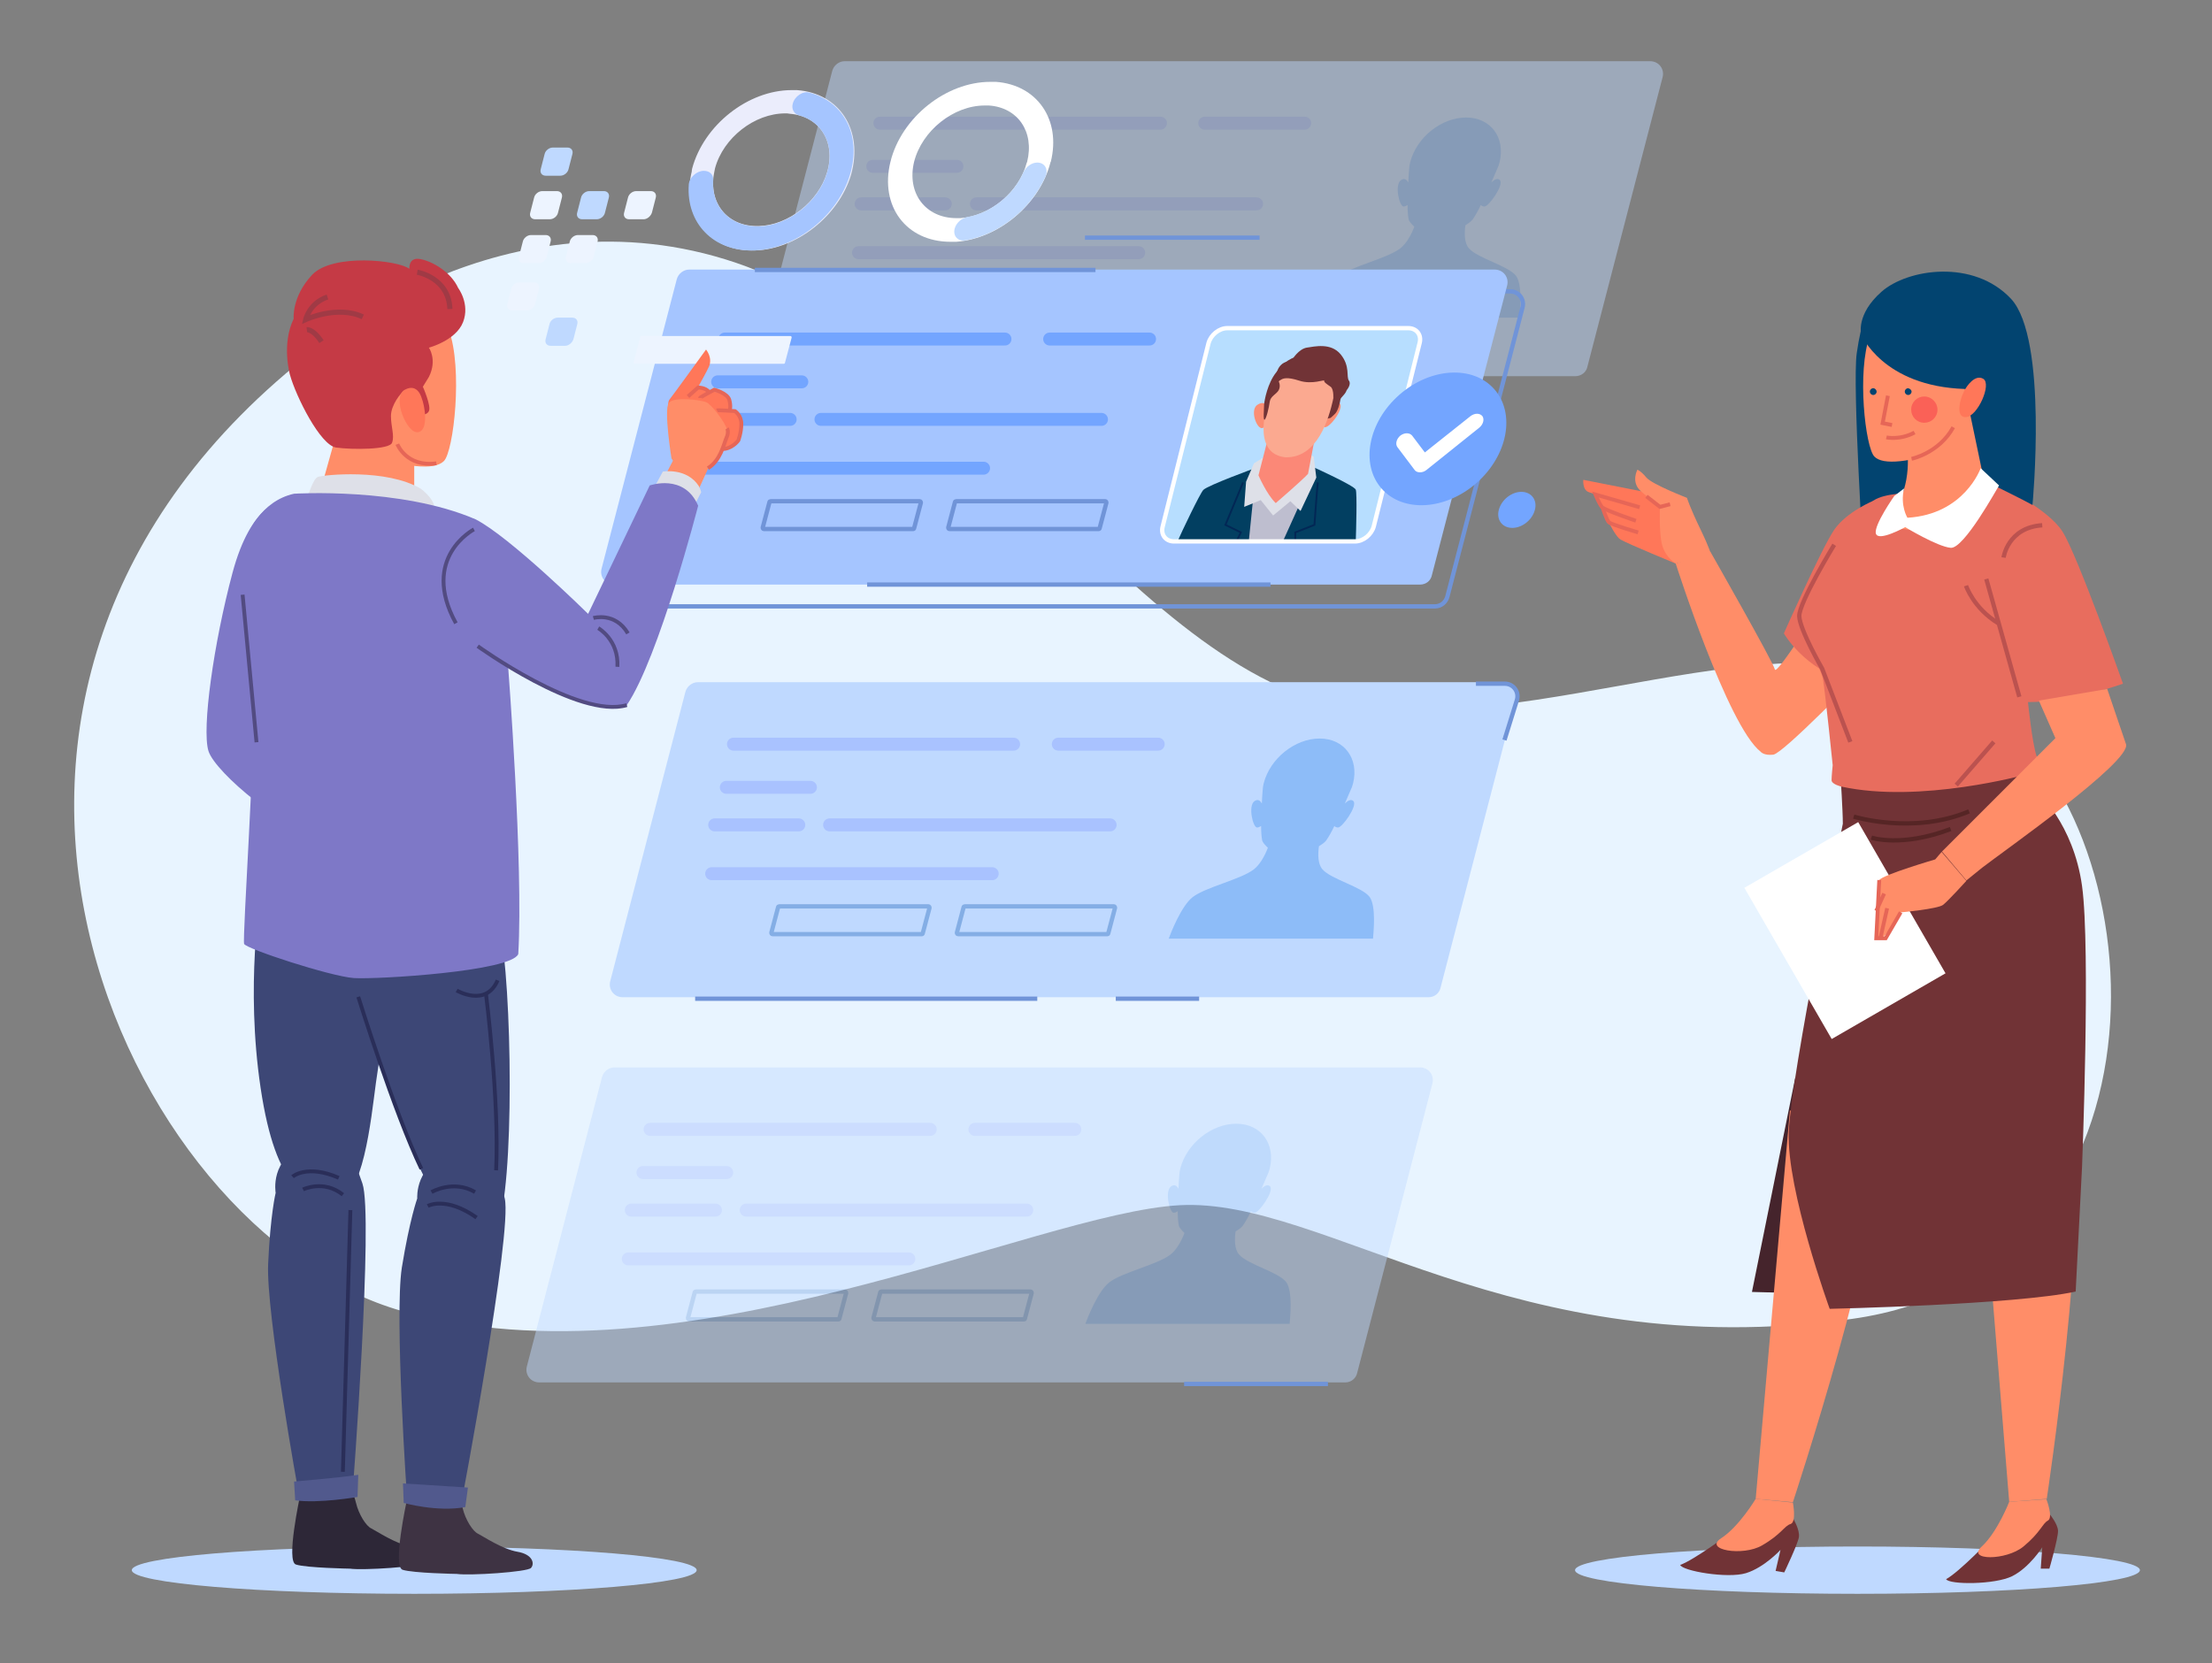 <?xml version="1.0" encoding="utf-8"?>
<!-- Generator: Adobe Illustrator 24.1.1, SVG Export Plug-In . SVG Version: 6.00 Build 0)  -->
<svg version="1.1" id="Layer_1" xmlns="http://www.w3.org/2000/svg" xmlns:xlink="http://www.w3.org/1999/xlink" x="0px" y="0px"
	 viewBox="0 0 589 443" style="enable-background:new 0 0 589 443;" xml:space="preserve">
<rect x="0" y="0" width="589" height="443" fill="#808080" stroke="none"/>
<style type="text/css">
	.st0{fill:#E8F4FF;}
	.st1{opacity:0.46;}
	.st2{fill:#BFD9FF;}
	.st3{fill:none;stroke:#A9C2FF;stroke-width:3.446;stroke-linecap:round;stroke-linejoin:round;stroke-miterlimit:10;}
	.st4{fill:none;stroke:#84AEE5;stroke-width:1.149;stroke-miterlimit:10;}
	.st5{fill:#8DBCF8;}
	.st6{fill:none;stroke:#7094D8;stroke-width:1.149;stroke-miterlimit:10;}
	.st7{fill:#A5C5FF;}
	.st8{fill:#B7DEFF;}
	.st9{fill:#023F61;}
	.st10{fill:#BEBECF;}
	.st11{fill:#DEE0E8;}
	.st12{fill:#FB8E74;}
	.st13{fill:#FB8877;}
	.st14{fill:#713336;}
	.st15{fill:#FBA990;}
	.st16{fill:none;stroke:#022755;stroke-width:0.488;stroke-miterlimit:10;}
	.st17{fill:none;stroke:#FFFFFF;stroke-width:1.149;stroke-miterlimit:10;}
	.st18{fill:none;stroke:#73A5FF;stroke-width:3.446;stroke-linecap:round;stroke-linejoin:round;stroke-miterlimit:10;}
	.st19{fill:#EDF4FF;}
	.st20{fill:#EBEDFC;}
	.st21{fill:#FFFFFF;}
	.st22{fill:#73A5FF;}
	.st23{fill:#024470;}
	.st24{fill:#45242C;}
	.st25{fill:#FF8D68;}
	.st26{fill:#FF7759;}
	.st27{fill:#E86D5E;}
	.st28{fill:none;stroke:#BB524F;stroke-width:1.149;stroke-miterlimit:10;}
	.st29{fill:none;stroke:#E66657;stroke-width:1.026;stroke-miterlimit:10;}
	.st30{fill:#FA6157;}
	.st31{fill:none;stroke:#562525;stroke-width:1.149;stroke-miterlimit:10;}
	.st32{fill:#2D2737;}
	.st33{fill:#3D4776;}
	.st34{fill:#51598D;}
	.st35{fill:#7E78C7;}
	.st36{fill:#C53A45;}
	.st37{fill:#3E3343;}
	.st38{fill:none;stroke:#2A2E59;stroke-width:1.026;stroke-miterlimit:10;}
	.st39{fill:none;stroke:#524B81;stroke-width:1.026;stroke-miterlimit:10;}
	.st40{fill:none;stroke:#A03A45;stroke-width:1.368;stroke-miterlimit:10;}
</style>
<g>
	<path class="st0" d="M84.1,93c0,0,50.2-43.9,111.9-23s109.8,116.1,169.4,119.2c59.6,3.1,115-29.3,162.1-1
		c47.1,28.2,55.4,150.6-34.5,163.1S352.8,318.9,314.1,321c-38.7,2.1-132.8,49.1-207,28.2S-34.1,184,84.1,93z"/>
	<g>
		<g>
			<g class="st1">
				<path class="st2" d="M419.4,100.2H204.9c-2.3,0-3.9-2.1-3.3-4.3l20-77c0.4-1.5,1.8-2.6,3.3-2.6h214.5c2.3,0,3.9,2.1,3.3,4.3
					l-20,77C422.4,99.2,421,100.2,419.4,100.2z"/>
				<g>
					<line class="st3" x1="234.3" y1="32.8" x2="309" y2="32.8"/>
					<line class="st3" x1="228.6" y1="67.3" x2="303.2" y2="67.3"/>
					<line class="st3" x1="260" y1="54.3" x2="334.6" y2="54.3"/>
					<line class="st3" x1="232.4" y1="44.3" x2="254.8" y2="44.3"/>
					<line class="st3" x1="229.3" y1="54.3" x2="251.7" y2="54.3"/>
					<line class="st3" x1="320.8" y1="32.8" x2="347.4" y2="32.8"/>
					<path class="st4" d="M333.9,83.5h-39.7c-0.2,0-0.3-0.2-0.3-0.4l1.8-6.8c0-0.1,0.2-0.2,0.3-0.2h39.7c0.2,0,0.3,0.2,0.3,0.4
						l-1.8,6.8C334.1,83.4,334,83.5,333.9,83.5z"/>
					<path class="st4" d="M284.5,83.5h-39.7c-0.2,0-0.3-0.2-0.3-0.4l1.8-6.8c0-0.1,0.2-0.2,0.3-0.2h39.7c0.2,0,0.3,0.2,0.3,0.4
						l-1.8,6.8C284.8,83.4,284.6,83.5,284.5,83.5z"/>
				</g>
				<path class="st5" d="M403.7,73.5c-2-2.7-10.3-4.7-12.6-7.4c-1.2-1.4-1.2-4-0.9-6.1c0.8-0.5,1.5-1,1.9-1.5c0.7-1,1.5-2.4,2.2-3.9
					c0.2,0.2,0.5,0.4,1,0.4c1.1,0,5.2-5.7,4.1-7c-0.6-0.7-1.6-0.1-2.3,0.6c1.1-2.5,1.9-4.4,1.9-4.4h0c0.1-0.3,0.2-0.6,0.3-1
					c1.6-6.6-2.4-11.9-8.9-11.9c-6.6,0-13.2,5.3-14.9,11.9c-0.1,0.3-0.1,0.6-0.2,1h0c0,0-0.2,1.9-0.3,4.4c-0.4-0.7-1-1.3-2-0.6
					c-1.7,1.3-0.4,6.9,0.7,7c0.4,0,0.8-0.2,1.1-0.4c0,1.5,0.1,2.9,0.3,3.9c0.2,0.6,0.8,1.2,1.5,1.9c-0.8,2.1-2.1,4.5-3.8,5.8
					c-3.6,2.7-12.9,4.7-16.3,7.4c-3,2.4-5.8,9.6-6.3,11h54.4C404.7,83.1,405.5,76,403.7,73.5z"/>
			</g>
			<g>
				<g>
					<path class="st6" d="M382.1,161.5H167.6c-2.3,0-3.9-2.1-3.3-4.3l20-77c0.4-1.5,1.8-2.6,3.3-2.6h214.5c2.3,0,3.9,2.1,3.3,4.3
						l-20,77C385,160.4,383.7,161.5,382.1,161.5z"/>
					<path class="st7" d="M378.1,155.7H163.5c-2.3,0-3.9-2.1-3.3-4.3l20-77c0.4-1.5,1.8-2.6,3.3-2.6h214.5c2.3,0,3.9,2.1,3.3,4.3
						l-20,77C381,154.7,379.7,155.7,378.1,155.7z"/>
					<line class="st6" x1="230.9" y1="155.7" x2="338.3" y2="155.7"/>
					<line class="st6" x1="201" y1="71.9" x2="291.7" y2="71.9"/>
				</g>
				<g>
					<path class="st8" d="M360.8,144.2h-48.2c-2.2,0-3.6-1.8-3-4l12.2-48.8c0.6-2.2,2.8-4,5-4h48.2c2.2,0,3.6,1.8,3,4l-12.2,48.8
						C365.2,142.4,363,144.2,360.8,144.2z"/>
					<g>
						<path class="st9" d="M337.1,144.4l4.2-16.9l-6.9-2.9c0,0-12.9,4.7-14,5.9c-0.9,1-5.6,10.8-7,14H337.1z"/>
						<path class="st9" d="M361,144.4c0.1-3.2,0.4-13,0-14c-0.5-1.1-11.1-5.9-11.1-5.9l-8.4,2.9l-4.2,16.9H361z"/>
						<polygon class="st10" points="341.5,144.4 348.1,129.8 333.9,130.6 332.5,144.4 						"/>
						<polygon class="st11" points="337,121.5 333.9,123.4 331.8,128.3 331.3,135 335.7,133.2 339,137.3 343.6,133.5 346.3,136.1 
							350.5,127.2 349.8,121.6 348,120.8 						"/>
						<g>
							<path class="st12" d="M337.9,108.7c0,0-1-2.4-3.2-0.8c-2.1,1.6,0.4,7.6,1.9,5.8C338.2,111.9,337.9,108.7,337.9,108.7z"/>
							<path class="st12" d="M353.1,108.5c0,0,2-2.5,3.6-1.1c1.5,1.4-3.5,7.8-4.3,6.1S353.1,108.5,353.1,108.5z"/>
							<g>
								<path class="st13" d="M348.3,126.2l2.2-11.6l-12.6,1.1l-2.8,10.9c0,0,2.2,5.1,4.6,7.4C339.7,134,347,127.7,348.3,126.2z"/>
							</g>
							<path class="st14" d="M358.6,103.9c-0.5,1.4-1.6,1.8-1.7,2.6c-0.1,0.8-0.6,2.9-1.4,3.7c-0.8,0.8-1.2,1.1-1.2,1.1
								s-10.8,3-16.3-1.2c0,0-0.4-1.6,0-3.5c0.4-1.9-0.5-2.2,0.5-3.2c1.1-0.9,1.4-1.8,1.4-2.8c0-1.1,0.1-2.3,1.2-3.4
								c1.1-1.1,2.1-0.7,3.1-1.6c0,0,1.6-2.6,3.7-3c2.1-0.3,6.5-1.4,9.1,1.8c2.6,3.2,1.4,6,2.2,7
								C359.9,102.4,358.6,103.9,358.6,103.9z"/>
							<path class="st15" d="M337.8,106.7c0,0-5.1,14.1,4.5,15.1c8.5,0.2,11.5-10.2,12.7-15.5c1.2-5.3,0.5-10.9-6.3-10.7
								C341.9,95.8,338.6,103.5,337.8,106.7z"/>
							<path class="st14" d="M340.5,101.6c0,0,0.6,1.1,0,2.3c-0.6,1.1-2.2,1.6-2.4,3.1c-0.2,1.5-0.9,4.6-1.4,4.8
								c-0.4,0.1-0.1-3-0.1-4.1c0.1-1.1,0.9-5.6,3.2-8.5c2.3-2.9,3.7-4.1,7.7-4.7c4-0.7,7.1,1,8.2,3.5c1.1,2.5-0.7,8.7-0.7,8.7
								s0.3-3-0.7-3.7c-1-0.7-1.8-1.2-1.7-1.6c0.2-0.4-3.2,1.1-6.6,0c-3.4-1.1-4.4-0.6-5-0.2C340.6,101.4,340.5,101.6,340.5,101.6z"
								/>
						</g>
						<path class="st16" d="M331,128.5c-0.1,0.3-4.7,11.3-4.7,11.3l4.1,2l-1.1,2.3"/>
						<path class="st16" d="M350.9,128.5c-0.1,0.3-0.9,11.3-0.9,11.3l-5.1,2l0,2.3"/>
					</g>
				</g>
				<path class="st17" d="M360.8,144.2h-48.2c-2.2,0-3.6-1.8-3-4l12.2-48.8c0.6-2.2,2.8-4,5-4h48.2c2.2,0,3.6,1.8,3,4l-12.2,48.8
					C365.2,142.4,363,144.2,360.8,144.2z"/>
				<line class="st18" x1="193" y1="90.3" x2="267.6" y2="90.3"/>
				<line class="st18" x1="187.2" y1="124.7" x2="261.9" y2="124.7"/>
				<line class="st18" x1="218.6" y1="111.7" x2="293.3" y2="111.7"/>
				<line class="st18" x1="191.1" y1="101.7" x2="213.5" y2="101.7"/>
				<line class="st18" x1="188" y1="111.7" x2="210.4" y2="111.7"/>
				<line class="st18" x1="279.5" y1="90.3" x2="306.1" y2="90.3"/>
				<path class="st6" d="M292.5,140.9h-39.7c-0.2,0-0.3-0.2-0.3-0.4l1.8-6.8c0-0.1,0.2-0.2,0.3-0.2h39.7c0.2,0,0.3,0.2,0.3,0.4
					l-1.8,6.8C292.8,140.8,292.7,140.9,292.5,140.9z"/>
				<path class="st6" d="M243.1,140.9h-39.7c-0.2,0-0.3-0.2-0.3-0.4l1.8-6.8c0-0.1,0.2-0.2,0.3-0.2h39.7c0.2,0,0.3,0.2,0.3,0.4
					l-1.8,6.8C243.4,140.8,243.3,140.9,243.1,140.9z"/>
			</g>
			<line class="st6" x1="288.9" y1="63.3" x2="335.4" y2="63.3"/>
			<g>
				<path class="st2" d="M380.4,265.6H165.8c-2.3,0-3.9-2.1-3.3-4.3l20-77c0.4-1.5,1.8-2.6,3.3-2.6h214.5c2.3,0,3.9,2.1,3.3,4.3
					l-20,77C383.3,264.5,382,265.6,380.4,265.6z"/>
				<g>
					<line class="st3" x1="195.3" y1="198.2" x2="269.9" y2="198.2"/>
					<line class="st3" x1="189.5" y1="232.7" x2="264.2" y2="232.7"/>
					<line class="st3" x1="220.9" y1="219.7" x2="295.6" y2="219.7"/>
					<line class="st3" x1="193.4" y1="209.7" x2="215.8" y2="209.7"/>
					<line class="st3" x1="190.3" y1="219.7" x2="212.7" y2="219.7"/>
					<line class="st3" x1="281.8" y1="198.2" x2="308.4" y2="198.2"/>
					<path class="st4" d="M294.8,248.8h-39.7c-0.2,0-0.3-0.2-0.3-0.4l1.8-6.8c0-0.1,0.2-0.2,0.3-0.2h39.7c0.2,0,0.3,0.2,0.3,0.4
						l-1.8,6.8C295.1,248.7,295,248.8,294.8,248.8z"/>
					<path class="st4" d="M245.4,248.8h-39.7c-0.2,0-0.3-0.2-0.3-0.4l1.8-6.8c0-0.1,0.2-0.2,0.3-0.2h39.7c0.2,0,0.3,0.2,0.3,0.4
						l-1.8,6.8C245.7,248.7,245.6,248.8,245.4,248.8z"/>
				</g>
				<path class="st5" d="M364.7,238.9c-2-2.7-10.3-4.7-12.6-7.4c-1.2-1.4-1.2-4-0.9-6.1c0.8-0.5,1.5-1,1.9-1.5
					c0.7-1,1.5-2.4,2.2-3.9c0.2,0.2,0.5,0.4,1,0.4c1.1,0,5.2-5.7,4.1-7c-0.6-0.7-1.6-0.1-2.3,0.6c1.1-2.5,1.9-4.4,1.9-4.4h0
					c0.1-0.3,0.2-0.6,0.3-1c1.6-6.6-2.4-11.9-8.9-11.9c-6.6,0-13.2,5.3-14.9,11.9c-0.1,0.3-0.1,0.6-0.2,1h0c0,0-0.2,1.9-0.3,4.4
					c-0.4-0.7-1-1.3-2-0.6c-1.7,1.3-0.4,6.9,0.7,7c0.4,0,0.8-0.2,1.1-0.4c0,1.5,0.1,2.9,0.3,3.9c0.2,0.6,0.8,1.2,1.5,1.9
					c-0.8,2.1-2.1,4.5-3.8,5.8c-3.6,2.7-12.9,4.7-16.3,7.4c-3,2.4-5.8,9.6-6.3,11h54.4C365.7,248.5,366.5,241.4,364.7,238.9z"/>
			</g>
			<g class="st1">
				<path class="st2" d="M358.2,368.2H143.6c-2.3,0-3.9-2.1-3.3-4.3l20-77c0.4-1.5,1.8-2.6,3.3-2.6h214.5c2.3,0,3.9,2.1,3.3,4.3
					l-20,77C361.1,367.1,359.8,368.2,358.2,368.2z"/>
				<g>
					<line class="st3" x1="173.1" y1="300.8" x2="247.7" y2="300.8"/>
					<line class="st3" x1="167.3" y1="335.3" x2="242" y2="335.3"/>
					<line class="st3" x1="198.7" y1="322.3" x2="273.4" y2="322.3"/>
					<line class="st3" x1="171.2" y1="312.3" x2="193.5" y2="312.3"/>
					<line class="st3" x1="168.1" y1="322.3" x2="190.5" y2="322.3"/>
					<line class="st3" x1="259.6" y1="300.8" x2="286.2" y2="300.8"/>
					<path class="st4" d="M272.6,351.4h-39.7c-0.2,0-0.3-0.2-0.3-0.4l1.8-6.8c0-0.1,0.2-0.2,0.3-0.2h39.7c0.2,0,0.3,0.2,0.3,0.4
						l-1.8,6.8C272.9,351.3,272.8,351.4,272.6,351.4z"/>
					<path class="st4" d="M223.2,351.4h-39.7c-0.2,0-0.3-0.2-0.3-0.4l1.8-6.8c0-0.1,0.2-0.2,0.3-0.2H225c0.2,0,0.3,0.2,0.3,0.4
						l-1.8,6.8C223.5,351.3,223.4,351.4,223.2,351.4z"/>
				</g>
				<path class="st5" d="M342.5,341.5c-2-2.7-10.3-4.7-12.6-7.4c-1.2-1.4-1.2-4-0.9-6.1c0.8-0.5,1.5-1,1.9-1.5
					c0.7-1,1.5-2.4,2.2-3.9c0.2,0.2,0.5,0.4,1,0.4c1.1,0,5.2-5.7,4.1-7c-0.6-0.7-1.6-0.1-2.3,0.6c1.1-2.5,1.9-4.4,1.9-4.4h0
					c0.1-0.3,0.2-0.6,0.3-1c1.6-6.6-2.4-11.9-8.9-11.9c-6.6,0-13.2,5.3-14.9,11.9c-0.1,0.3-0.1,0.6-0.2,1h0c0,0-0.2,1.9-0.3,4.4
					c-0.4-0.7-1-1.3-2-0.6c-1.7,1.3-0.4,6.9,0.7,7c0.4,0,0.8-0.2,1.1-0.4c0,1.5,0.1,2.9,0.3,3.9c0.2,0.6,0.8,1.2,1.5,1.9
					c-0.8,2.1-2.1,4.5-3.8,5.8c-3.6,2.7-12.9,4.7-16.3,7.4c-3,2.4-5.8,9.6-6.3,11h54.4C343.5,351.1,344.3,344,342.5,341.5z"/>
			</g>
			<line class="st6" x1="315.3" y1="368.6" x2="353.6" y2="368.6"/>
			<line class="st6" x1="185.1" y1="266" x2="276.2" y2="266"/>
			<line class="st6" x1="297.1" y1="266" x2="319.3" y2="266"/>
			<path class="st6" d="M393,182.1h7.7c2.3,0,3.9,2.2,3.2,4.4l-3.3,10.6"/>
			<g>
				<g>
					<path class="st2" d="M149.2,46.8h-3.9c-1,0-1.6-0.8-1.3-1.8l1-3.9c0.2-1,1.2-1.8,2.2-1.8h3.9c1,0,1.6,0.8,1.3,1.8l-1,3.9
						C151.2,46,150.2,46.8,149.2,46.8z"/>
				</g>
				<g>
					<path class="st19" d="M146.4,58.4h-3.9c-1,0-1.6-0.8-1.3-1.8l1-3.9c0.2-1,1.2-1.8,2.2-1.8h3.9c1,0,1.6,0.8,1.3,1.8l-1,3.9
						C148.4,57.6,147.4,58.4,146.4,58.4z"/>
					<path class="st2" d="M158.9,58.4h-3.9c-1,0-1.6-0.8-1.3-1.8l1-3.9c0.2-1,1.2-1.8,2.2-1.8h3.9c1,0,1.6,0.8,1.3,1.8l-1,3.9
						C160.9,57.6,159.9,58.4,158.9,58.4z"/>
					<path class="st19" d="M171.4,58.4h-3.9c-1,0-1.6-0.8-1.3-1.8l1-3.9c0.2-1,1.2-1.8,2.2-1.8h3.9c1,0,1.6,0.8,1.3,1.8l-1,3.9
						C173.3,57.6,172.3,58.4,171.4,58.4z"/>
				</g>
				<g>
					<path class="st19" d="M143.4,70.1h-3.9c-1,0-1.6-0.8-1.3-1.8l1-3.9c0.2-1,1.2-1.8,2.2-1.8h3.9c1,0,1.6,0.8,1.3,1.8l-1,3.9
						C145.4,69.3,144.4,70.1,143.4,70.1z"/>
					<path class="st19" d="M140.3,82.7h-3.9c-1,0-1.6-0.8-1.3-1.8l1-3.9c0.2-1,1.2-1.8,2.2-1.8h3.9c1,0,1.6,0.8,1.3,1.8l-1,3.9
						C142.3,81.9,141.3,82.7,140.3,82.7z"/>
					<path class="st19" d="M155.9,70.1H152c-1,0-1.6-0.8-1.3-1.8l1-3.9c0.2-1,1.2-1.8,2.2-1.8h3.9c1,0,1.6,0.8,1.3,1.8l-1,3.9
						C157.9,69.3,156.9,70.1,155.9,70.1z"/>
					<path class="st2" d="M150.5,92.1h-3.9c-1,0-1.6-0.8-1.3-1.8l1-3.9c0.2-1,1.2-1.8,2.2-1.8h3.9c1,0,1.6,0.8,1.3,1.8l-1,3.9
						C152.4,91.3,151.4,92.1,150.5,92.1z"/>
				</g>
			</g>
			<g>
				<g>
					<g>
						<g>
							<g>
								<path class="st20" d="M212.2,24L212.2,24C212.2,24,212.2,24,212.2,24c-0.1,0-0.2,0-0.2,0l0,0c-0.4,0-0.8,0-1.2,0
									c-11.6,0-23.4,9.3-26.5,20.9l-0.1,0.6h0c0,0.1,0,0.1,0,0.2l-0.1,0.4h0c-2.6,11.7,5,21.1,17.1,20.6
									c11-0.4,22.1-9.2,25.4-20.1C230,34.6,223.5,24.8,212.2,24z M220.2,46c-2.3,7.7-10.3,14-18.1,14.2
									c-8.4,0.3-13.6-6.2-11.9-14.4l0.2-1h0c2.2-8.1,10.5-14.6,18.7-14.6c0.4,0,0.8,0,1.2,0.1C218.2,30.9,222.7,37.8,220.2,46z"/>
								<path class="st7" d="M211.1,27.6L211.1,27.6c-0.4,1.4,0.3,2.7,1.6,3.1c6.4,1.7,9.8,8,7.5,15.4c-2.3,7.7-10.3,14-18.1,14.2
									c-7.7,0.2-12.7-5.2-12.2-12.3c0.1-1.5-0.9-2.5-2.5-2.5l0,0c-1.9,0-3.9,1.8-4,3.7c-0.7,10.2,6.5,17.9,17.5,17.5
									c11-0.4,22.1-9.2,25.4-20.1c3.2-10.5-1.6-19.5-10.7-21.9C213.9,24.1,211.6,25.6,211.1,27.6z"/>
							</g>
						</g>
					</g>
				</g>
				<g>
					<g>
						<g>
							<path class="st21" d="M265.2,21.8L265.2,21.8C265.2,21.8,265.2,21.8,265.2,21.8c-0.1,0-0.2,0-0.3,0c-0.4,0-0.8,0-1.2,0
								c-11.8,0-23.7,9.5-26.6,21.3c-2.9,11.8,4.2,21.3,16,21.3c0.4,0,0.8,0,1.2,0c0.1,0,0.2,0,0.2,0c0,0,0,0,0.1,0l0,0
								c11.2-0.8,22.2-9.9,25.1-21.1c0-0.1,0-0.1,0.1-0.2C282.6,31.8,276.1,22.6,265.2,21.8z M255.8,58.1
								C255.8,58.1,255.7,58.1,255.8,58.1c-0.3,0-0.6,0-0.8,0l0,0c-0.1,0-0.2,0-0.3,0c-8.3,0-13.3-6.7-11.3-15
								c2.1-8.3,10.5-15,18.8-15c0.1,0,0.2,0,0.3,0c0.2,0,0.5,0,0.7,0c0,0,0,0,0.1,0c7.7,0.5,12.2,7,10.2,15c0,0.1,0,0.1-0.1,0.2
								C271.4,51.1,263.7,57.5,255.8,58.1z"/>
							<path class="st2" d="M272.5,45.9c-2.6,6-8.6,10.8-14.9,11.9c-1.6,0.3-3,1.6-3.4,3.1l0,0c-0.5,2,0.9,3.5,3,3.1
								c9-1.6,17.4-8.4,21.2-17c0.8-1.9-0.2-3.7-2.2-3.7h0C274.7,43.3,273.2,44.4,272.5,45.9z"/>
						</g>
					</g>
				</g>
			</g>
			<path class="st19" d="M208.7,96.9H169c-0.2,0-0.3-0.2-0.3-0.4l1.8-6.8c0-0.1,0.2-0.2,0.3-0.2h39.7c0.2,0,0.3,0.2,0.3,0.4
				l-1.8,6.8C209,96.8,208.8,96.9,208.7,96.9z"/>
			<g>
				
					<ellipse transform="matrix(0.75 -0.662 0.662 0.75 18.474 282.567)" class="st22" cx="382.7" cy="116.9" rx="20" ry="15.6"/>
				<path class="st22" d="M408.7,135.8c-0.7,2.7-3.4,4.8-6,4.8c-2.7,0-4.3-2.2-3.6-4.8c0.7-2.7,3.4-4.8,6-4.8
					C407.8,131,409.4,133.2,408.7,135.8z"/>
				<path class="st21" d="M378.1,125.8c-0.6,0-1.1-0.2-1.4-0.6l-4.6-6.1c-0.6-0.8-0.3-2.2,0.8-3.1c1.1-0.8,2.4-0.8,3.1,0l3.4,4.5
					l12.2-9.7c1.1-0.8,2.4-0.8,3.1,0c0.6,0.8,0.3,2.2-0.8,3.1l-14.1,11.3C379.3,125.6,378.7,125.8,378.1,125.8z"/>
			</g>
		</g>
		<g>
			<ellipse class="st2" cx="494.6" cy="418.2" rx="75.2" ry="6.3"/>
			<g>
				<g>
					<path class="st23" d="M497.5,81.8c0,0-1.9,3.8-3.1,12.3s1.9,57,1.9,57l32.9-3.4l-14.9-63.6L497.5,81.8z"/>
					<g>
						<path class="st24" d="M478,287.2l-11.5,56.9l22.4,0.6c0,0,5.7-50.5,3.4-50.5S478,287.2,478,287.2z"/>
						<g>
							<path class="st14" d="M530.1,409.9c0,0-8.4,8.8-11.9,10.7c0.8,1.5,13,1.5,17.6-0.8c4.6-2.3,8-7.7,8-7.7l-0.4,5.7h2.3
								c0,0,2.3-8,2.3-10c0-1.9-2.3-4.6-2.3-4.6L530.1,409.9z"/>
							<path class="st25" d="M526.6,296.6L535,400l10-0.8c0,0,11.5-75.8,6.9-101.8C547.3,271.3,526.6,296.6,526.6,296.6z"/>
							<path class="st25" d="M535,400c0,0-3.1,8-7.3,11.9c-4.2,3.8,6.5,3.8,11.1,0c4.6-3.8,5-6.1,6.5-6.9c1.5-0.8-0.4-5.7-0.4-5.7
								L535,400z"/>
						</g>
						<g>
							<path class="st14" d="M460.9,408.2c0,0-9.8,7.3-13.5,8.6c0.5,1.6,12.6,3.7,17.5,2.2c4.9-1.5,9.2-6.2,9.2-6.2l-1.3,5.6
								l2.3,0.4c0,0,3.6-7.5,3.9-9.4c0.3-1.9-1.5-4.9-1.5-4.9L460.9,408.2z"/>
							<path class="st25" d="M476.6,295.9l-9.1,103.3l9.9,0.9c0,0,24.1-72.8,24-99.2C501.3,274.5,476.6,295.9,476.6,295.9z"/>
							<path class="st25" d="M467.5,399.2c0,0-4.4,7.4-9.2,10.5c-4.8,3.1,5.8,4.9,10.9,1.9c5.2-3,5.9-5.2,7.6-5.7
								c1.6-0.5,0.6-5.7,0.6-5.7L467.5,399.2z"/>
						</g>
						<g>
							<path class="st26" d="M441.4,131.7l-19.8-3.9c0,0-0.3,2.7,1.5,3.3c1.8,0.6,1.8,0.6,1.8,0.6s4.5,10.8,6.6,12
								c2.1,1.2,14.7,6.4,14.7,6.4l3.3-12.7L441.4,131.7z"/>
							<path class="st25" d="M455.6,147.7c0,0-0.2-1.3-2.8-6.7c-2.9-6-3.6-8.4-3.6-8.4s-9.3-3.6-10.8-5.4c-1.5-1.8-2.4-2.1-2.4-2.1
								s-1.8,3.3,0.9,5.7c2.7,2.4,5.1,4.2,5.1,4.2s-0.3,6.9,0.6,10.2c0.9,3.3,3.6,4.9,3.6,4.9L455.6,147.7z"/>
							<path class="st25" d="M486.4,158.8c0,0-13.4,21.4-13.8,19.5c-0.4-1.9-17.2-31.4-17.2-31.4l-9.2,3.2c0,0,13.8,43.2,22.6,50.1
								c0,0,0.8,1.1,3.4,0.8c2.7-0.4,23.4-21.8,23.4-21.8L486.4,158.8z"/>
						</g>
						<path class="st27" d="M499,133.3c0,0-7.2,2.9-10.6,7.8c-3.4,5-13.4,27.6-13.4,27.6s5.4,9.6,17.6,13l16.8-31L499,133.3z"/>
						<path class="st14" d="M490.1,206.8c0,0,0.6,9.2,0.6,12.6c0,0-13.8,66.6-14.4,82.1c-0.6,15.5,10.9,47.1,10.9,47.1
							s49.4-1.1,65.5-4.6l1.7-33.3c0,0,2.3-58,0-74.7s-12.1-25.3-12.1-25.3l-2.9-8L490.1,206.8z"/>
						<path class="st27" d="M532.3,129.3c0,0,12.9,6,16.9,12.3c4,6.3,16.1,40.5,16.1,40.5S551.8,187,540,187c0,0,1.1,10.9,2.3,14.4
							c1.1,3.4-2.9,4.9-2.9,4.9s-28.1,7.8-49.1,3.2c0,0-2.6-0.6-2.6-1.7s0.3-4,0.3-4s-2-19.5-2.6-23c-0.6-3.4-6.9-12.8-6.3-16.6
							c0.6-3.7,10.3-21.1,10.3-21.1s6.6-7.8,9.5-9.8s10-2,10-2L532.3,129.3z"/>
						<path class="st25" d="M507.8,119c0,0.4,1.6,10.2-3.7,17.1c-5.4,7,15.9,6.7,20.8-0.4c4.5-6.4,4-7.5,4-7.5s-3.6-11.7-2.5-19.3
							C526.1,101.9,507.5,106.1,507.8,119z"/>
						<path class="st25" d="M507.6,78.3c0,0-6.2,1.6-9.7,11.1c-3.5,9.5-1.2,29.8,1.2,32.2c2.3,2.4,9.5,1.5,19.3-1.8
							c10.4-3.4,14-14.3,15.8-21.4C537.8,84.7,525.9,70.6,507.6,78.3z"/>
						<path class="st23" d="M495.6,89.1c0,0,5.7,13.8,27.6,14.5l5.1,24.4c0,0,9.3,4.5,12.9,6.5c0,0,4.2-44.2-5.7-54.9
							c-10-10.7-27.6-8-34.5-1.9C494.1,83.8,495.6,89.1,495.6,89.1z"/>
						<path class="st21" d="M532.3,129.3l-4.9-4.6c0,0-4.3,12.3-19.5,13.2c0,0-2-3.2-0.9-7.8l-2.6,2c0,0-5.5,7.8-4.9,10
							c0.6,2.3,7.8-1.7,7.8-1.7s8.6,5.2,12.1,5.5C522.9,146.3,531.7,130.2,532.3,129.3z"/>
						<path class="st26" d="M523.5,103.3c0,0,2.3-3.8,4.6-2.4c2.3,1.4-1.5,10-4.6,10.2C520.4,111.3,522,105.5,523.5,103.3z"/>
					</g>
					<line class="st28" x1="528.9" y1="154.2" x2="537.7" y2="185.6"/>
					<path class="st28" d="M523.5,156c0,0,2,6,8.6,10"/>
					<path class="st28" d="M533.5,148.5c0,0,1.1-8,10.3-8.6"/>
					<path class="st28" d="M488.4,145.1c0,0-9.4,15.4-9.3,19c0.1,3.6,6.1,14,6.1,14l7.5,19.5"/>
					<line class="st28" x1="520.9" y1="209.1" x2="530.9" y2="197.6"/>
					<g>
						<path class="st29" d="M436.6,135.1l-11.8-3.4c0,0,1.1,2.6,1.8,3.4c0.8,0.8,9,3.6,9,3.6"/>
						<path class="st29" d="M426.7,135.1c0,0,1.1,3.4,1.7,4c0.6,0.6,7.8,2.7,7.8,2.7"/>
						<polyline class="st29" points="438.4,132.2 442,135 444.7,134.3 						"/>
					</g>
				</g>
				<g>
					<path class="st29" d="M509,122.2c0,0,7.3-1.5,11.1-8.4"/>
					<polyline class="st29" points="502.7,105.4 501.3,112.7 503.8,113.2 					"/>
					<path class="st29" d="M502.3,116.5c0,0,3.6,0.8,7.5-1.3"/>
					<path class="st30" d="M515.9,109.1c0,2-1.6,3.5-3.5,3.5c-2,0-3.5-1.6-3.5-3.5c0-2,1.6-3.5,3.5-3.5
						C514.3,105.6,515.9,107.2,515.9,109.1z"/>
					<path class="st23" d="M509,104.3c0,0.5-0.4,0.9-0.9,0.9c-0.5,0-0.9-0.4-0.9-0.9c0-0.5,0.4-0.9,0.9-0.9
						C508.6,103.5,509,103.9,509,104.3z"/>
					<path class="st23" d="M499.7,104.3c0,0.5-0.4,0.9-0.9,0.9s-0.9-0.4-0.9-0.9c0-0.5,0.4-0.9,0.9-0.9S499.7,103.9,499.7,104.3z"/>
				</g>
				<path class="st31" d="M493.6,217.5c0,0,15.8,4.9,30.7-1.4"/>
				<path class="st31" d="M498.3,223.1c0,0,8,2.7,21.1-2.3"/>
			</g>
			<rect x="473.8" y="224.6" transform="matrix(0.866 -0.5 0.5 0.866 -58.126 278.861)" class="st21" width="35" height="46.5"/>
			<g>
				<g>
					<path class="st25" d="M523.6,234.6c0,0-4.8,5.3-6.2,6.4c-1.4,1.1-11.2,2-11.2,2s-4.3,7.2-5.5,6.9s-0.9-1.1-0.9-1.1
						s-0.3-12.9,0.6-14.4c0.9-1.4,14.9-5.5,14.9-5.5l1.7-2L523.6,234.6"/>
					<path class="st25" d="M561.1,183.5c0.4,1.1,3.4,10.1,5,14.7c1.5,4.6-32.9,28.7-38.3,32.9l-4.2,3.4l-6.5-7.7l30.2-30.2l-4.4-10
						L561.1,183.5z"/>
				</g>
				<g>
					<line class="st29" x1="500.7" y1="249.9" x2="502.5" y2="241.9"/>
					<line class="st29" x1="499.6" y1="242.6" x2="501.7" y2="238"/>
					<polyline class="st29" points="500.4,234.4 499.6,249.9 502.1,249.9 506.1,243 					"/>
				</g>
			</g>
		</g>
		<g>
			<ellipse class="st2" cx="110.3" cy="418.2" rx="75.2" ry="6.3"/>
			<g>
				<g>
					<g>
						<g>
							<path class="st32" d="M80,397.8c0,0,1.6-3.4,7.5-2.5c5.9,0.9,6.6,2.1,7.3,5c0.7,3,2.7,6.2,4.1,6.8c1.4,0.7,6.4,4.1,10.5,4.8
								c4.1,0.7,4.6,3.2,3.6,4.3c-0.9,1.1-16.4,2.1-19.8,1.6c0,0-11.6-0.2-14.4-1.1C76.1,415.9,79.8,399,80,397.8z"/>
							<path class="st33" d="M73.4,317.7c0,0-1.7-9.4,8.2-12.6c10-3.2,11.9,1.4,14.9,10.1c3,8.6-2.6,82.2-2.6,82.2s-11.5,2-14.4,0.2
								c0,0-8.7-47.9-8.1-61C72,323.4,73.4,317.7,73.4,317.7z"/>
							<path class="st34" d="M78.3,394.6c0,0,13-1.1,17.1-1.8l-0.2,5.9c0,0-10.3,1.8-16.6,0.9L78.3,394.6z"/>
						</g>
						<path class="st35" d="M75.1,133.4c0,0-8.2,0.5-13.2,19.2c-5,18.7-8.2,41.5-6.4,47.4c1.8,5.9,21.4,21.9,28.7,21.9
							s7.8-5.5,6.4-10c-1.4-4.6-15.5-16.9-15.5-16.9s11.4-36.5,10.9-46.1S80.1,133.4,75.1,133.4z"/>
						<g>
							<path class="st25" d="M177.9,127.8l-1.4,0.1l3.1-6c0,0,7.8-0.5,9,2.8l-3.6,7.9L177.9,127.8z"/>
							<g>
								<path class="st26" d="M182.2,110.6c0,0-0.3-6.2,1.9-7s4.7,0.8,4.7,0.8s3.6-0.4,4.7,1.2c1.1,1.5,1,3.8,1,3.8s2,0.4,2.5,2.4
									c0.5,1.9-0.4,5.6-0.4,5.6s-2.3,2.8-5,2.1C188.9,118.8,182.2,110.6,182.2,110.6z"/>
								<path class="st26" d="M178.2,115.6c0,0-0.8-8.1,0-9.1c0.9-1.1,9.8-13.4,9.8-13.4s1.8,2.1,0.8,4.5c-1.1,2.4-5.3,9.7-5.3,9.7
									l0,6.2C183.5,113.4,180.7,115.3,178.2,115.6z"/>
								<path class="st25" d="M178.8,122.1c0,0-2.1-13-0.7-14.8c1.5-1.8,8.6-0.7,9.9-0.2c1.4,0.5,5.1,5.4,5.6,7.3s-3,8.8-5.2,10.3
									C186.4,126.2,180.1,124.6,178.8,122.1z"/>
							</g>
						</g>
						<path class="st11" d="M173.8,130.6l2.7-5c0,0,6.4-1.1,9.6,3.9c0.9,1.8,0.5,1.8,0.5,1.8l-2.1,4.1L173.8,130.6z"/>
						<path class="st25" d="M108.9,75.7c0,0,6.7,1.7,10.6,12.1c3.8,10.4,1.3,32.4-1.3,35s-10.3,1.6-21-1.9
							c-11.3-3.7-15.2-15.5-17.2-23.3C76.1,82.6,89,67.3,108.9,75.7z"/>
						<path class="st25" d="M84.7,132.9l5.5-19.6c0,0,10.9-3.2,17.8,4.1l2.3,3.2v12.8C110.2,133.4,98.8,135.6,84.7,132.9z"/>
						<path class="st33" d="M69.4,238.5c0,0-4.1,23.9,0,51.3c4.1,27.4,12.3,30.1,19.8,30.1c7.5,0,9.6-21.9,10.9-31.5
							c1.4-9.6,6.8-42.4-3.4-49.9C86.5,230.9,74.9,230.3,69.4,238.5z"/>
						<path class="st33" d="M98.1,270.6c0,0-8.2-21.9,6.2-31.5s25.3-8.2,28.7,7.5c3.4,15.7,4.1,69.8-0.7,80.7
							C127.5,338.3,110.4,321.2,98.1,270.6z"/>
						<path class="st36" d="M122,76.7c0,0,3.2,4.2,1.3,9.1c-1.9,4.9-9.1,6.8-9.1,6.8s2.3,3.2,0,7.8l-1.6,2.6c0,0,2.3,5.2,1.6,6.5
							c-0.6,1.3-2.9,1-2.9,1s-2.6-7.1-3.6-6.5c-1,0.6-3.6,3.9-3.6,6.8s1,5.2,0.3,7.1c-0.6,1.9-10.7,1.9-14.9,1.3
							c-4.2-0.6-10.7-13.6-12.3-19.4c0,0-2.3-8.1,1-14.9c0,0-0.6-5.8,4.9-11.7c5.5-5.8,23-3.9,25.9-1.6c0,0-0.3-3.2,2.9-2.6
							C115.2,69.6,120.1,72.5,122,76.7z"/>
						<path class="st26" d="M112.3,106.1c0,0-1-4.2-4.5-2.3c-3.6,1.9,0.6,12,3.6,11.3C114.3,114.5,113,107.7,112.3,106.1z"/>
						<path class="st11" d="M81.8,132.8c0,0,1.5-5.4,2.9-5.8c1.4-0.5,18.2-2.3,27.4,3.2c4.1,3.2,3.6,5.5,3.6,5.5
							S88.5,130.4,81.8,132.8z"/>
						<path class="st35" d="M78.3,131.5c0,0,28.3-1.8,48.3,6.8c9.1,4.6,30,25.2,30,25.2l16.4-34.2c0,0,9.2-3.3,12.9,5.4
							c0,0-10.4,40.4-19,53.1c-5.5,4.6-31.6-10.3-31.6-10.3s4.1,52.9,2.7,76.6c-1.8,4.6-37.4,6.8-43.8,6.4
							c-6.4-0.5-28.7-7.8-29.2-9.1c-0.5-1.4,3.2-56.1,2.3-62.5c-0.9-6.4-3.6-37.8-2.7-42.4C65.5,142,69.6,133.4,78.3,131.5z"/>
						<g>
							<path class="st37" d="M108.4,399.2c0,0,1.6-3.4,7.5-2.5c5.9,0.9,6.6,2.1,7.3,5c0.7,3,2.7,6.2,4.1,6.8
								c1.4,0.7,6.4,4.1,10.5,4.8c4.1,0.7,4.6,3.2,3.6,4.3c-0.9,1.1-16.4,2.1-19.8,1.6c0,0-11.6-0.2-14.4-1.1
								C104.5,417.2,108.2,400.3,108.4,399.2z"/>
							<path class="st33" d="M111.1,319.2c0,0-0.7-9.6,9.6-11.6c10.3-2.1,11.6,2.7,13.7,11.6c2.1,8.9-11.6,81.4-11.6,81.4
								s-11.6,0.7-14.4-1.4c0,0-3.4-48.6-1.4-61.6C109.1,324.7,111.1,319.2,111.1,319.2z"/>
							<path class="st34" d="M107.5,400.3c0,0,8.9,2.5,16.4,1.1l0.7-5.2l-17.3-1.1L107.5,400.3z"/>
						</g>
						<path class="st38" d="M95.4,265.5c0,0,9.6,30.8,16.8,45.8"/>
						<path class="st38" d="M114.9,317.5c0,0,5.8-3.4,11.6,0"/>
						<path class="st38" d="M113.9,321.2c0,0,4.8-2.7,13,3.1"/>
						<path class="st38" d="M77.9,313.4c0,0,3.8-3.4,12.3,0.3"/>
						<path class="st38" d="M80.7,316.8c0,0,5.5-2.7,10.6,1.4"/>
						<line class="st38" x1="93.3" y1="322.3" x2="91.3" y2="392"/>
						<path class="st38" d="M121.6,263.8c0,0,7.8,4.6,10.9-2.7"/>
						<path class="st38" d="M129.4,264.7c0,0,3.6,28.3,2.7,47"/>
						<line class="st39" x1="64.6" y1="158.4" x2="68.3" y2="197.7"/>
						<path class="st39" d="M127.2,172.1c0,0,27,19.5,39.7,15.7"/>
						<path class="st39" d="M159.3,167.3c0,0,5.5,3.1,5.1,10.3"/>
						<path class="st39" d="M158,164.6c0,0,5.8-1.7,9.2,4.1"/>
						<path class="st39" d="M126.2,141c0,0-14.4,7.5-4.8,25"/>
						<path class="st29" d="M105.8,118.3c0,0,2.4,6.2,10.4,5.1"/>
						<path class="st29" d="M183.2,105.6l2.7-2.4c0,0,1.9,0,2.9,1.2"/>
						<path class="st29" d="M186.4,106c0-0.2,3.8-2.2,3.8-2.2s3.5,0.9,4,2.7c0.5,1.8,0.1,2.8,0.1,2.8"/>
						<path class="st29" d="M190.9,109.3c0.2-0.1,4.8,0.2,4.8,0.2s1.7,1.1,1.7,3.4s-0.8,4.4-0.8,4.4s-1.7,2.4-4.5,2.3"/>
						<path class="st29" d="M193.6,114.1c0,0,0.6,0.9-0.2,2.6c-0.7,1.7-1.6,6-4.9,8"/>
					</g>
					<path class="st40" d="M96.6,84.4c-6.7-3.2-15.2,0.7-15.2,0.7s1-4.4,5.8-6"/>
					<path class="st40" d="M81.7,87.8c0,0,1.7-0.2,3.9,3.2"/>
					<path class="st40" d="M111.1,72.5c0,0,8.4,1.4,8.7,9.8"/>
				</g>
			</g>
		</g>
	</g>
</g>
</svg>
